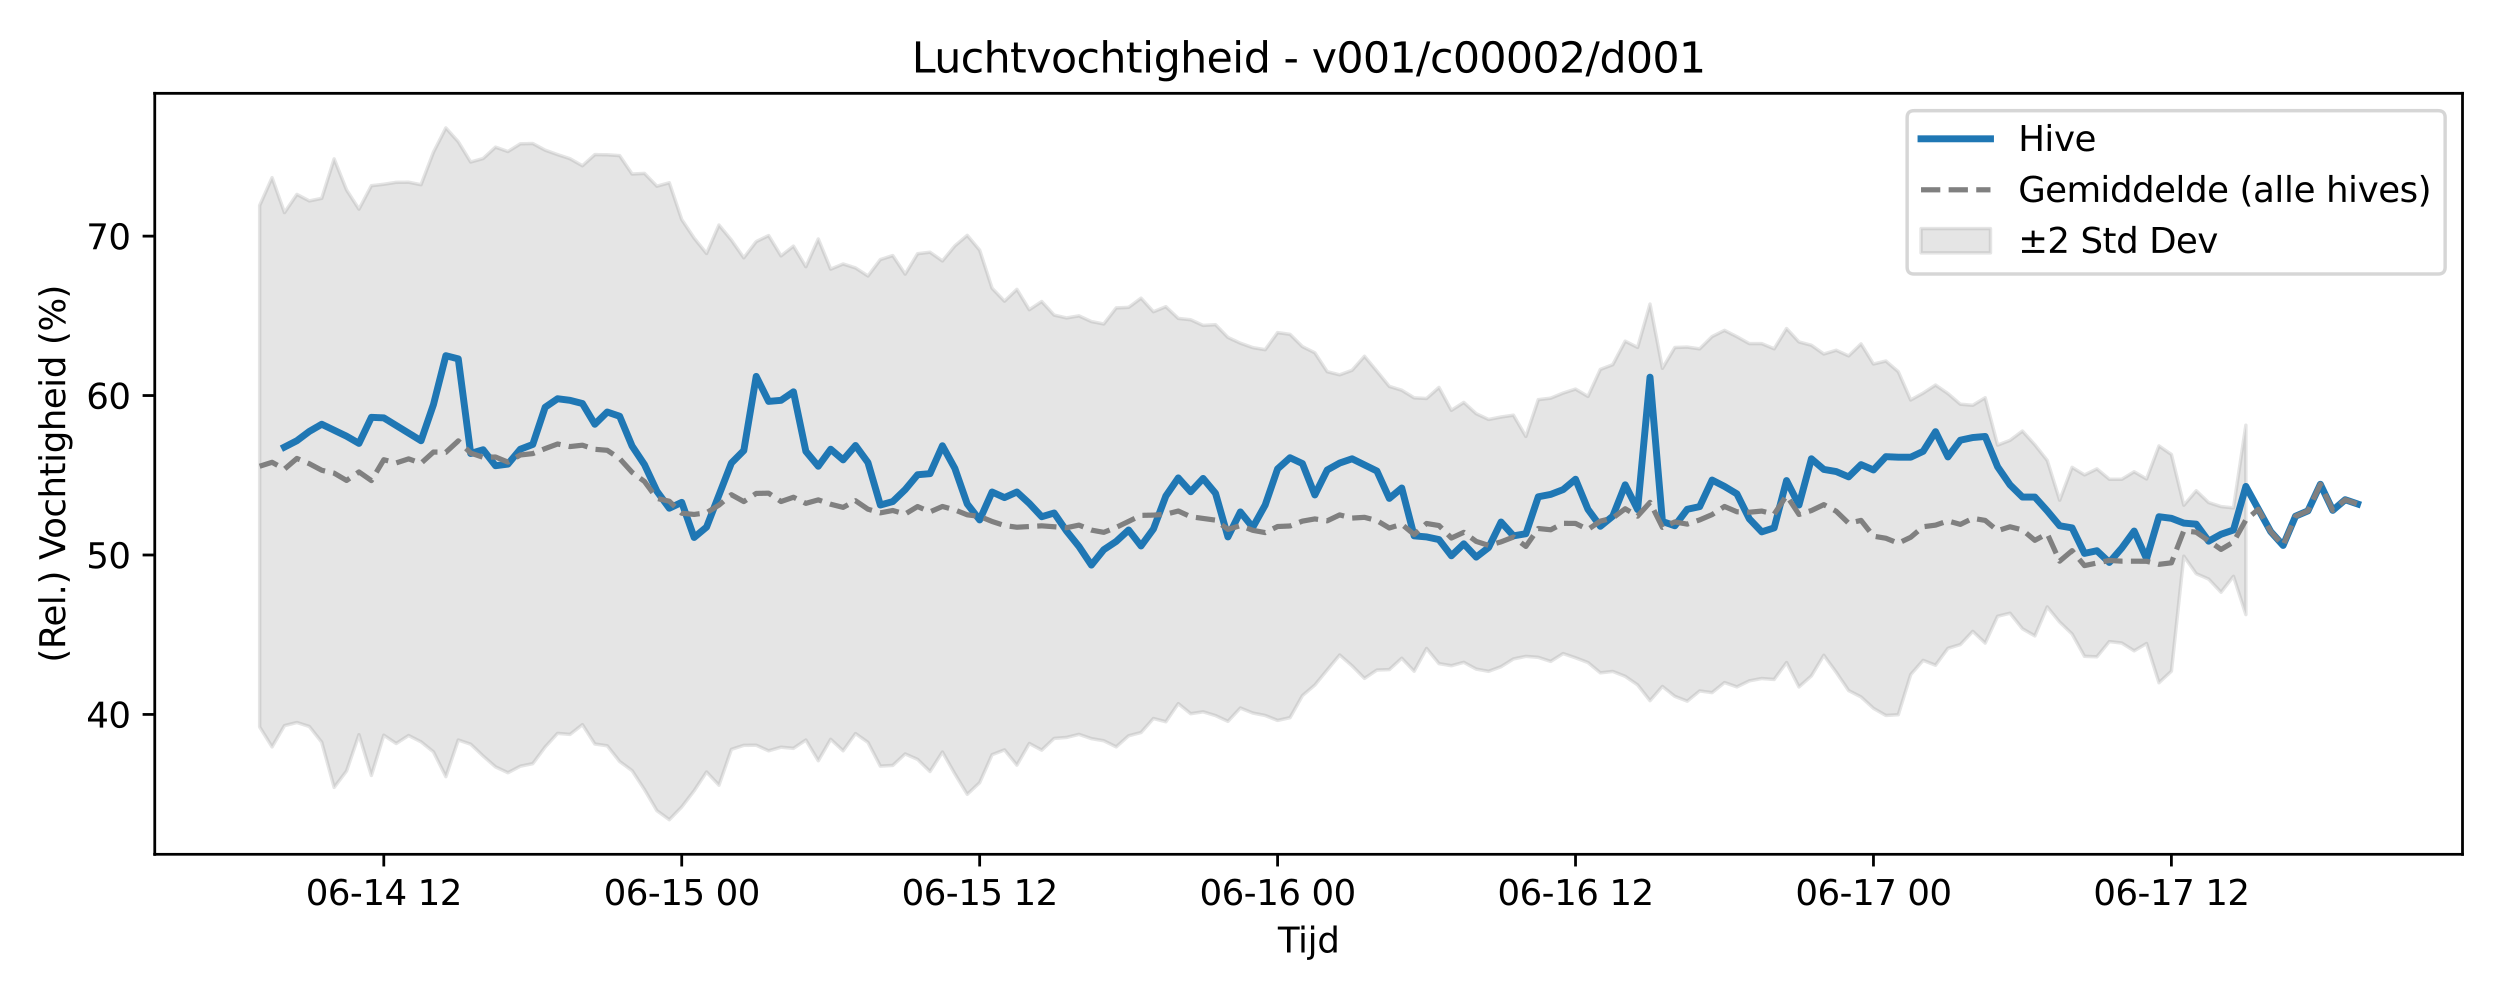 <?xml version="1.0" encoding="utf-8" standalone="no"?>
<!DOCTYPE svg PUBLIC "-//W3C//DTD SVG 1.1//EN"
  "http://www.w3.org/Graphics/SVG/1.1/DTD/svg11.dtd">
<svg xmlns:xlink="http://www.w3.org/1999/xlink" width="720pt" height="288pt" viewBox="0 0 720 288" xmlns="http://www.w3.org/2000/svg" version="1.1">
 <defs>
  <style type="text/css">*{stroke-linejoin: round; stroke-linecap: butt}</style>
 </defs>
 <g id="figure_1">
  <g id="patch_1">
   <path d="M 0 288 
L 720 288 
L 720 0 
L 0 0 
z
" style="fill: #ffffff"/>
  </g>
  <g id="axes_1">
   <g id="patch_2">
    <path d="M 44.57 246.04 
L 709.2 246.04 
L 709.2 26.88 
L 44.57 26.88 
z
" style="fill: #ffffff"/>
   </g>
   <g id="FillBetweenPolyCollection_1">
    <defs>
     <path id="mbf437d0224" d="M 74.78 -228.8 
L 74.78 -78.651 
L 78.356 -72.889 
L 81.931 -79.019 
L 85.506 -79.915 
L 89.081 -78.776 
L 92.656 -74.253 
L 96.232 -61.227 
L 99.807 -65.952 
L 103.382 -76.409 
L 106.957 -64.667 
L 110.532 -76.257 
L 114.108 -73.87 
L 117.683 -76.169 
L 121.258 -74.351 
L 124.833 -71.47 
L 128.408 -64.328 
L 131.984 -74.878 
L 135.559 -73.671 
L 139.134 -70.268 
L 142.709 -67.14 
L 146.284 -65.45 
L 149.86 -67.337 
L 153.435 -68.065 
L 157.01 -72.865 
L 160.585 -76.789 
L 164.16 -76.482 
L 167.736 -79.301 
L 171.311 -73.728 
L 174.886 -73.207 
L 178.461 -68.687 
L 182.037 -66.065 
L 185.612 -60.595 
L 189.187 -54.525 
L 192.762 -51.922 
L 196.337 -55.603 
L 199.913 -60.257 
L 203.488 -65.669 
L 207.063 -61.858 
L 210.638 -72.183 
L 214.213 -73.344 
L 217.789 -73.368 
L 221.364 -71.764 
L 224.939 -72.809 
L 228.514 -72.472 
L 232.089 -74.876 
L 235.665 -68.906 
L 239.24 -75.077 
L 242.815 -71.773 
L 246.39 -76.731 
L 249.965 -74.2 
L 253.541 -67.36 
L 257.116 -67.556 
L 260.691 -70.865 
L 264.266 -69.296 
L 267.841 -65.805 
L 271.417 -71.421 
L 274.992 -65.129 
L 278.567 -59.238 
L 282.142 -62.59 
L 285.717 -70.646 
L 289.293 -72.034 
L 292.868 -67.643 
L 296.443 -73.881 
L 300.018 -71.953 
L 303.593 -75.339 
L 307.169 -75.614 
L 310.744 -76.501 
L 314.319 -75.276 
L 317.894 -74.658 
L 321.469 -72.899 
L 325.045 -76.091 
L 328.62 -77.029 
L 332.195 -81.069 
L 335.77 -80.133 
L 339.345 -85.352 
L 342.921 -82.454 
L 346.496 -82.993 
L 350.071 -81.908 
L 353.646 -80.244 
L 357.221 -84.087 
L 360.797 -82.648 
L 364.372 -81.939 
L 367.947 -80.511 
L 371.522 -81.315 
L 375.097 -87.656 
L 378.673 -90.703 
L 382.248 -95.056 
L 385.823 -99.367 
L 389.398 -96.228 
L 392.973 -92.619 
L 396.549 -95.029 
L 400.124 -95.152 
L 403.699 -98.419 
L 407.274 -94.688 
L 410.849 -101.241 
L 414.425 -96.877 
L 418 -96.274 
L 421.575 -97.249 
L 425.15 -95.295 
L 428.725 -94.654 
L 432.301 -95.991 
L 435.876 -98.22 
L 439.451 -98.966 
L 443.026 -98.683 
L 446.601 -97.513 
L 450.177 -99.768 
L 453.752 -98.548 
L 457.327 -97.194 
L 460.902 -94.222 
L 464.477 -94.627 
L 468.053 -93.215 
L 471.628 -90.753 
L 475.203 -86.201 
L 478.778 -90.302 
L 482.353 -87.449 
L 485.929 -86.066 
L 489.504 -89.006 
L 493.079 -88.524 
L 496.654 -91.419 
L 500.229 -90.174 
L 503.805 -91.91 
L 507.38 -92.585 
L 510.955 -92.305 
L 514.53 -97.19 
L 518.105 -90.158 
L 521.681 -93.335 
L 525.256 -99.274 
L 528.831 -94.384 
L 532.406 -89.111 
L 535.981 -87.28 
L 539.557 -84.002 
L 543.132 -81.942 
L 546.707 -82.16 
L 550.282 -93.723 
L 553.857 -97.808 
L 557.433 -96.416 
L 561.008 -101.282 
L 564.583 -102.365 
L 568.158 -106.172 
L 571.733 -102.787 
L 575.309 -110.515 
L 578.884 -111.387 
L 582.459 -106.922 
L 586.034 -104.859 
L 589.61 -113.205 
L 593.185 -108.843 
L 596.76 -105.414 
L 600.335 -98.978 
L 603.91 -98.84 
L 607.486 -103.221 
L 611.061 -102.802 
L 614.636 -100.563 
L 618.211 -102.665 
L 621.786 -91.369 
L 625.362 -94.7 
L 628.937 -127.817 
L 632.512 -122.773 
L 636.087 -121.224 
L 639.662 -117.433 
L 643.238 -122.027 
L 646.813 -110.992 
L 646.813 -165.54 
L 646.813 -165.54 
L 643.238 -141.725 
L 639.662 -142.11 
L 636.087 -143.268 
L 632.512 -146.667 
L 628.937 -142.49 
L 625.362 -157.113 
L 621.786 -159.571 
L 618.211 -150.056 
L 614.636 -152.135 
L 611.061 -149.962 
L 607.486 -149.98 
L 603.91 -152.962 
L 600.335 -151.228 
L 596.76 -153.406 
L 593.185 -143.939 
L 589.61 -155.39 
L 586.034 -159.913 
L 582.459 -163.859 
L 578.884 -161.188 
L 575.309 -159.807 
L 571.733 -173.461 
L 568.158 -171.279 
L 564.583 -171.587 
L 561.008 -174.66 
L 557.433 -177.106 
L 553.857 -174.789 
L 550.282 -172.809 
L 546.707 -180.953 
L 543.132 -184.029 
L 539.557 -183.168 
L 535.981 -188.968 
L 532.406 -185.497 
L 528.831 -187.134 
L 525.256 -186.049 
L 521.681 -188.576 
L 518.105 -189.523 
L 514.53 -193.381 
L 510.955 -187.551 
L 507.38 -189.042 
L 503.805 -189.039 
L 500.229 -191.037 
L 496.654 -192.854 
L 493.079 -191.07 
L 489.504 -187.527 
L 485.929 -188.039 
L 482.353 -187.924 
L 478.778 -181.923 
L 475.203 -200.434 
L 471.628 -187.944 
L 468.053 -189.745 
L 464.477 -182.976 
L 460.902 -181.611 
L 457.327 -173.828 
L 453.752 -175.95 
L 450.177 -174.797 
L 446.601 -173.334 
L 443.026 -172.907 
L 439.451 -162.303 
L 435.876 -168.429 
L 432.301 -167.903 
L 428.725 -167.184 
L 425.15 -168.861 
L 421.575 -172.111 
L 418 -169.828 
L 414.425 -176.419 
L 410.849 -173.235 
L 407.274 -173.426 
L 403.699 -175.62 
L 400.124 -176.722 
L 396.549 -181.11 
L 392.973 -185.4 
L 389.398 -181.354 
L 385.823 -180.051 
L 382.248 -180.952 
L 378.673 -186.398 
L 375.097 -188.177 
L 371.522 -191.719 
L 367.947 -192.216 
L 364.372 -187.29 
L 360.797 -187.893 
L 357.221 -189.165 
L 353.646 -190.822 
L 350.071 -194.493 
L 346.496 -194.283 
L 342.921 -195.915 
L 339.345 -196.297 
L 335.77 -199.679 
L 332.195 -198.218 
L 328.62 -202.127 
L 325.045 -199.479 
L 321.469 -199.325 
L 317.894 -194.702 
L 314.319 -195.396 
L 310.744 -197.035 
L 307.169 -196.435 
L 303.593 -197.257 
L 300.018 -201.168 
L 296.443 -198.803 
L 292.868 -204.67 
L 289.293 -201.262 
L 285.717 -204.99 
L 282.142 -215.953 
L 278.567 -220.224 
L 274.992 -217.176 
L 271.417 -212.852 
L 267.841 -215.363 
L 264.266 -214.933 
L 260.691 -209.056 
L 257.116 -214.399 
L 253.541 -213.239 
L 249.965 -208.52 
L 246.39 -210.843 
L 242.815 -211.975 
L 239.24 -210.486 
L 235.665 -219.171 
L 232.089 -211.19 
L 228.514 -217.114 
L 224.939 -214.306 
L 221.364 -220.162 
L 217.789 -218.427 
L 214.213 -213.75 
L 210.638 -218.868 
L 207.063 -223.195 
L 203.488 -214.996 
L 199.913 -219.423 
L 196.337 -224.778 
L 192.762 -235.368 
L 189.187 -234.383 
L 185.612 -238.066 
L 182.037 -237.887 
L 178.461 -243.18 
L 174.886 -243.427 
L 171.311 -243.475 
L 167.736 -240.264 
L 164.16 -242.295 
L 160.585 -243.475 
L 157.01 -244.753 
L 153.435 -246.667 
L 149.86 -246.586 
L 146.284 -244.362 
L 142.709 -245.624 
L 139.134 -242.344 
L 135.559 -241.345 
L 131.984 -247.18 
L 128.408 -251.158 
L 124.833 -244.159 
L 121.258 -234.805 
L 117.683 -235.524 
L 114.108 -235.494 
L 110.532 -234.933 
L 106.957 -234.518 
L 103.382 -227.762 
L 99.807 -233.31 
L 96.232 -242.244 
L 92.656 -230.88 
L 89.081 -230.14 
L 85.506 -232.018 
L 81.931 -226.77 
L 78.356 -236.832 
L 74.78 -228.8 
z
" style="stroke: #808080; stroke-opacity: 0.2"/>
    </defs>
    <g clip-path="url(#p442356b7f6)">
     <use xlink:href="#mbf437d0224" x="0" y="288" style="fill: #808080; fill-opacity: 0.2; stroke: #808080; stroke-opacity: 0.2"/>
    </g>
   </g>
   <g id="matplotlib.axis_1">
    <g id="xtick_1">
     <g id="line2d_1">
      <defs>
       <path id="m0bb8ba8e53" d="M 0 0 
L 0 3.5 
" style="stroke: #000000; stroke-width: 0.8"/>
      </defs>
      <g>
       <use xlink:href="#m0bb8ba8e53" x="110.532" y="246.04" style="stroke: #000000; stroke-width: 0.8"/>
      </g>
     </g>
     <g id="text_1">
      <!-- 06-14 12 -->
      <g transform="translate(88.052 260.638) scale(0.1 -0.1)">
       <defs>
        <path id="DejaVuSans-30" d="M 2034 4250 
Q 1547 4250 1301 3770 
Q 1056 3291 1056 2328 
Q 1056 1369 1301 889 
Q 1547 409 2034 409 
Q 2525 409 2770 889 
Q 3016 1369 3016 2328 
Q 3016 3291 2770 3770 
Q 2525 4250 2034 4250 
z
M 2034 4750 
Q 2819 4750 3233 4129 
Q 3647 3509 3647 2328 
Q 3647 1150 3233 529 
Q 2819 -91 2034 -91 
Q 1250 -91 836 529 
Q 422 1150 422 2328 
Q 422 3509 836 4129 
Q 1250 4750 2034 4750 
z
" transform="scale(0.016)"/>
        <path id="DejaVuSans-36" d="M 2113 2584 
Q 1688 2584 1439 2293 
Q 1191 2003 1191 1497 
Q 1191 994 1439 701 
Q 1688 409 2113 409 
Q 2538 409 2786 701 
Q 3034 994 3034 1497 
Q 3034 2003 2786 2293 
Q 2538 2584 2113 2584 
z
M 3366 4563 
L 3366 3988 
Q 3128 4100 2886 4159 
Q 2644 4219 2406 4219 
Q 1781 4219 1451 3797 
Q 1122 3375 1075 2522 
Q 1259 2794 1537 2939 
Q 1816 3084 2150 3084 
Q 2853 3084 3261 2657 
Q 3669 2231 3669 1497 
Q 3669 778 3244 343 
Q 2819 -91 2113 -91 
Q 1303 -91 875 529 
Q 447 1150 447 2328 
Q 447 3434 972 4092 
Q 1497 4750 2381 4750 
Q 2619 4750 2861 4703 
Q 3103 4656 3366 4563 
z
" transform="scale(0.016)"/>
        <path id="DejaVuSans-2d" d="M 313 2009 
L 1997 2009 
L 1997 1497 
L 313 1497 
L 313 2009 
z
" transform="scale(0.016)"/>
        <path id="DejaVuSans-31" d="M 794 531 
L 1825 531 
L 1825 4091 
L 703 3866 
L 703 4441 
L 1819 4666 
L 2450 4666 
L 2450 531 
L 3481 531 
L 3481 0 
L 794 0 
L 794 531 
z
" transform="scale(0.016)"/>
        <path id="DejaVuSans-34" d="M 2419 4116 
L 825 1625 
L 2419 1625 
L 2419 4116 
z
M 2253 4666 
L 3047 4666 
L 3047 1625 
L 3713 1625 
L 3713 1100 
L 3047 1100 
L 3047 0 
L 2419 0 
L 2419 1100 
L 313 1100 
L 313 1709 
L 2253 4666 
z
" transform="scale(0.016)"/>
        <path id="DejaVuSans-20" transform="scale(0.016)"/>
        <path id="DejaVuSans-32" d="M 1228 531 
L 3431 531 
L 3431 0 
L 469 0 
L 469 531 
Q 828 903 1448 1529 
Q 2069 2156 2228 2338 
Q 2531 2678 2651 2914 
Q 2772 3150 2772 3378 
Q 2772 3750 2511 3984 
Q 2250 4219 1831 4219 
Q 1534 4219 1204 4116 
Q 875 4013 500 3803 
L 500 4441 
Q 881 4594 1212 4672 
Q 1544 4750 1819 4750 
Q 2544 4750 2975 4387 
Q 3406 4025 3406 3419 
Q 3406 3131 3298 2873 
Q 3191 2616 2906 2266 
Q 2828 2175 2409 1742 
Q 1991 1309 1228 531 
z
" transform="scale(0.016)"/>
       </defs>
       <use xlink:href="#DejaVuSans-30"/>
       <use xlink:href="#DejaVuSans-36" transform="translate(63.623 0)"/>
       <use xlink:href="#DejaVuSans-2d" transform="translate(127.246 0)"/>
       <use xlink:href="#DejaVuSans-31" transform="translate(163.33 0)"/>
       <use xlink:href="#DejaVuSans-34" transform="translate(226.953 0)"/>
       <use xlink:href="#DejaVuSans-20" transform="translate(290.576 0)"/>
       <use xlink:href="#DejaVuSans-31" transform="translate(322.363 0)"/>
       <use xlink:href="#DejaVuSans-32" transform="translate(385.986 0)"/>
      </g>
     </g>
    </g>
    <g id="xtick_2">
     <g id="line2d_2">
      <g>
       <use xlink:href="#m0bb8ba8e53" x="196.337" y="246.04" style="stroke: #000000; stroke-width: 0.8"/>
      </g>
     </g>
     <g id="text_2">
      <!-- 06-15 00 -->
      <g transform="translate(173.857 260.638) scale(0.1 -0.1)">
       <defs>
        <path id="DejaVuSans-35" d="M 691 4666 
L 3169 4666 
L 3169 4134 
L 1269 4134 
L 1269 2991 
Q 1406 3038 1543 3061 
Q 1681 3084 1819 3084 
Q 2600 3084 3056 2656 
Q 3513 2228 3513 1497 
Q 3513 744 3044 326 
Q 2575 -91 1722 -91 
Q 1428 -91 1123 -41 
Q 819 9 494 109 
L 494 744 
Q 775 591 1075 516 
Q 1375 441 1709 441 
Q 2250 441 2565 725 
Q 2881 1009 2881 1497 
Q 2881 1984 2565 2268 
Q 2250 2553 1709 2553 
Q 1456 2553 1204 2497 
Q 953 2441 691 2322 
L 691 4666 
z
" transform="scale(0.016)"/>
       </defs>
       <use xlink:href="#DejaVuSans-30"/>
       <use xlink:href="#DejaVuSans-36" transform="translate(63.623 0)"/>
       <use xlink:href="#DejaVuSans-2d" transform="translate(127.246 0)"/>
       <use xlink:href="#DejaVuSans-31" transform="translate(163.33 0)"/>
       <use xlink:href="#DejaVuSans-35" transform="translate(226.953 0)"/>
       <use xlink:href="#DejaVuSans-20" transform="translate(290.576 0)"/>
       <use xlink:href="#DejaVuSans-30" transform="translate(322.363 0)"/>
       <use xlink:href="#DejaVuSans-30" transform="translate(385.986 0)"/>
      </g>
     </g>
    </g>
    <g id="xtick_3">
     <g id="line2d_3">
      <g>
       <use xlink:href="#m0bb8ba8e53" x="282.142" y="246.04" style="stroke: #000000; stroke-width: 0.8"/>
      </g>
     </g>
     <g id="text_3">
      <!-- 06-15 12 -->
      <g transform="translate(259.662 260.638) scale(0.1 -0.1)">
       <use xlink:href="#DejaVuSans-30"/>
       <use xlink:href="#DejaVuSans-36" transform="translate(63.623 0)"/>
       <use xlink:href="#DejaVuSans-2d" transform="translate(127.246 0)"/>
       <use xlink:href="#DejaVuSans-31" transform="translate(163.33 0)"/>
       <use xlink:href="#DejaVuSans-35" transform="translate(226.953 0)"/>
       <use xlink:href="#DejaVuSans-20" transform="translate(290.576 0)"/>
       <use xlink:href="#DejaVuSans-31" transform="translate(322.363 0)"/>
       <use xlink:href="#DejaVuSans-32" transform="translate(385.986 0)"/>
      </g>
     </g>
    </g>
    <g id="xtick_4">
     <g id="line2d_4">
      <g>
       <use xlink:href="#m0bb8ba8e53" x="367.947" y="246.04" style="stroke: #000000; stroke-width: 0.8"/>
      </g>
     </g>
     <g id="text_4">
      <!-- 06-16 00 -->
      <g transform="translate(345.467 260.638) scale(0.1 -0.1)">
       <use xlink:href="#DejaVuSans-30"/>
       <use xlink:href="#DejaVuSans-36" transform="translate(63.623 0)"/>
       <use xlink:href="#DejaVuSans-2d" transform="translate(127.246 0)"/>
       <use xlink:href="#DejaVuSans-31" transform="translate(163.33 0)"/>
       <use xlink:href="#DejaVuSans-36" transform="translate(226.953 0)"/>
       <use xlink:href="#DejaVuSans-20" transform="translate(290.576 0)"/>
       <use xlink:href="#DejaVuSans-30" transform="translate(322.363 0)"/>
       <use xlink:href="#DejaVuSans-30" transform="translate(385.986 0)"/>
      </g>
     </g>
    </g>
    <g id="xtick_5">
     <g id="line2d_5">
      <g>
       <use xlink:href="#m0bb8ba8e53" x="453.752" y="246.04" style="stroke: #000000; stroke-width: 0.8"/>
      </g>
     </g>
     <g id="text_5">
      <!-- 06-16 12 -->
      <g transform="translate(431.271 260.638) scale(0.1 -0.1)">
       <use xlink:href="#DejaVuSans-30"/>
       <use xlink:href="#DejaVuSans-36" transform="translate(63.623 0)"/>
       <use xlink:href="#DejaVuSans-2d" transform="translate(127.246 0)"/>
       <use xlink:href="#DejaVuSans-31" transform="translate(163.33 0)"/>
       <use xlink:href="#DejaVuSans-36" transform="translate(226.953 0)"/>
       <use xlink:href="#DejaVuSans-20" transform="translate(290.576 0)"/>
       <use xlink:href="#DejaVuSans-31" transform="translate(322.363 0)"/>
       <use xlink:href="#DejaVuSans-32" transform="translate(385.986 0)"/>
      </g>
     </g>
    </g>
    <g id="xtick_6">
     <g id="line2d_6">
      <g>
       <use xlink:href="#m0bb8ba8e53" x="539.557" y="246.04" style="stroke: #000000; stroke-width: 0.8"/>
      </g>
     </g>
     <g id="text_6">
      <!-- 06-17 00 -->
      <g transform="translate(517.076 260.638) scale(0.1 -0.1)">
       <defs>
        <path id="DejaVuSans-37" d="M 525 4666 
L 3525 4666 
L 3525 4397 
L 1831 0 
L 1172 0 
L 2766 4134 
L 525 4134 
L 525 4666 
z
" transform="scale(0.016)"/>
       </defs>
       <use xlink:href="#DejaVuSans-30"/>
       <use xlink:href="#DejaVuSans-36" transform="translate(63.623 0)"/>
       <use xlink:href="#DejaVuSans-2d" transform="translate(127.246 0)"/>
       <use xlink:href="#DejaVuSans-31" transform="translate(163.33 0)"/>
       <use xlink:href="#DejaVuSans-37" transform="translate(226.953 0)"/>
       <use xlink:href="#DejaVuSans-20" transform="translate(290.576 0)"/>
       <use xlink:href="#DejaVuSans-30" transform="translate(322.363 0)"/>
       <use xlink:href="#DejaVuSans-30" transform="translate(385.986 0)"/>
      </g>
     </g>
    </g>
    <g id="xtick_7">
     <g id="line2d_7">
      <g>
       <use xlink:href="#m0bb8ba8e53" x="625.362" y="246.04" style="stroke: #000000; stroke-width: 0.8"/>
      </g>
     </g>
     <g id="text_7">
      <!-- 06-17 12 -->
      <g transform="translate(602.881 260.638) scale(0.1 -0.1)">
       <use xlink:href="#DejaVuSans-30"/>
       <use xlink:href="#DejaVuSans-36" transform="translate(63.623 0)"/>
       <use xlink:href="#DejaVuSans-2d" transform="translate(127.246 0)"/>
       <use xlink:href="#DejaVuSans-31" transform="translate(163.33 0)"/>
       <use xlink:href="#DejaVuSans-37" transform="translate(226.953 0)"/>
       <use xlink:href="#DejaVuSans-20" transform="translate(290.576 0)"/>
       <use xlink:href="#DejaVuSans-31" transform="translate(322.363 0)"/>
       <use xlink:href="#DejaVuSans-32" transform="translate(385.986 0)"/>
      </g>
     </g>
    </g>
    <g id="text_8">
     <!-- Tijd -->
     <g transform="translate(368.035 274.317) scale(0.1 -0.1)">
      <defs>
       <path id="DejaVuSans-54" d="M -19 4666 
L 3928 4666 
L 3928 4134 
L 2272 4134 
L 2272 0 
L 1638 0 
L 1638 4134 
L -19 4134 
L -19 4666 
z
" transform="scale(0.016)"/>
       <path id="DejaVuSans-69" d="M 603 3500 
L 1178 3500 
L 1178 0 
L 603 0 
L 603 3500 
z
M 603 4863 
L 1178 4863 
L 1178 4134 
L 603 4134 
L 603 4863 
z
" transform="scale(0.016)"/>
       <path id="DejaVuSans-6a" d="M 603 3500 
L 1178 3500 
L 1178 -63 
Q 1178 -731 923 -1031 
Q 669 -1331 103 -1331 
L -116 -1331 
L -116 -844 
L 38 -844 
Q 366 -844 484 -692 
Q 603 -541 603 -63 
L 603 3500 
z
M 603 4863 
L 1178 4863 
L 1178 4134 
L 603 4134 
L 603 4863 
z
" transform="scale(0.016)"/>
       <path id="DejaVuSans-64" d="M 2906 2969 
L 2906 4863 
L 3481 4863 
L 3481 0 
L 2906 0 
L 2906 525 
Q 2725 213 2448 61 
Q 2172 -91 1784 -91 
Q 1150 -91 751 415 
Q 353 922 353 1747 
Q 353 2572 751 3078 
Q 1150 3584 1784 3584 
Q 2172 3584 2448 3432 
Q 2725 3281 2906 2969 
z
M 947 1747 
Q 947 1113 1208 752 
Q 1469 391 1925 391 
Q 2381 391 2643 752 
Q 2906 1113 2906 1747 
Q 2906 2381 2643 2742 
Q 2381 3103 1925 3103 
Q 1469 3103 1208 2742 
Q 947 2381 947 1747 
z
" transform="scale(0.016)"/>
      </defs>
      <use xlink:href="#DejaVuSans-54"/>
      <use xlink:href="#DejaVuSans-69" transform="translate(57.959 0)"/>
      <use xlink:href="#DejaVuSans-6a" transform="translate(85.742 0)"/>
      <use xlink:href="#DejaVuSans-64" transform="translate(113.525 0)"/>
     </g>
    </g>
   </g>
   <g id="matplotlib.axis_2">
    <g id="ytick_1">
     <g id="line2d_8">
      <defs>
       <path id="mecd751ddc9" d="M 0 0 
L -3.5 0 
" style="stroke: #000000; stroke-width: 0.8"/>
      </defs>
      <g>
       <use xlink:href="#mecd751ddc9" x="44.57" y="205.755" style="stroke: #000000; stroke-width: 0.8"/>
      </g>
     </g>
     <g id="text_9">
      <!-- 40 -->
      <g transform="translate(24.845 209.554) scale(0.1 -0.1)">
       <use xlink:href="#DejaVuSans-34"/>
       <use xlink:href="#DejaVuSans-30" transform="translate(63.623 0)"/>
      </g>
     </g>
    </g>
    <g id="ytick_2">
     <g id="line2d_9">
      <g>
       <use xlink:href="#mecd751ddc9" x="44.57" y="159.836" style="stroke: #000000; stroke-width: 0.8"/>
      </g>
     </g>
     <g id="text_10">
      <!-- 50 -->
      <g transform="translate(24.845 163.635) scale(0.1 -0.1)">
       <use xlink:href="#DejaVuSans-35"/>
       <use xlink:href="#DejaVuSans-30" transform="translate(63.623 0)"/>
      </g>
     </g>
    </g>
    <g id="ytick_3">
     <g id="line2d_10">
      <g>
       <use xlink:href="#mecd751ddc9" x="44.57" y="113.917" style="stroke: #000000; stroke-width: 0.8"/>
      </g>
     </g>
     <g id="text_11">
      <!-- 60 -->
      <g transform="translate(24.845 117.717) scale(0.1 -0.1)">
       <use xlink:href="#DejaVuSans-36"/>
       <use xlink:href="#DejaVuSans-30" transform="translate(63.623 0)"/>
      </g>
     </g>
    </g>
    <g id="ytick_4">
     <g id="line2d_11">
      <g>
       <use xlink:href="#mecd751ddc9" x="44.57" y="67.999" style="stroke: #000000; stroke-width: 0.8"/>
      </g>
     </g>
     <g id="text_12">
      <!-- 70 -->
      <g transform="translate(24.845 71.798) scale(0.1 -0.1)">
       <use xlink:href="#DejaVuSans-37"/>
       <use xlink:href="#DejaVuSans-30" transform="translate(63.623 0)"/>
      </g>
     </g>
    </g>
    <g id="text_13">
     <!-- (Rel.) Vochtigheid (%) -->
     <g transform="translate(18.765 190.838) rotate(-90) scale(0.1 -0.1)">
      <defs>
       <path id="DejaVuSans-28" d="M 1984 4856 
Q 1566 4138 1362 3434 
Q 1159 2731 1159 2009 
Q 1159 1288 1364 580 
Q 1569 -128 1984 -844 
L 1484 -844 
Q 1016 -109 783 600 
Q 550 1309 550 2009 
Q 550 2706 781 3412 
Q 1013 4119 1484 4856 
L 1984 4856 
z
" transform="scale(0.016)"/>
       <path id="DejaVuSans-52" d="M 2841 2188 
Q 3044 2119 3236 1894 
Q 3428 1669 3622 1275 
L 4263 0 
L 3584 0 
L 2988 1197 
Q 2756 1666 2539 1819 
Q 2322 1972 1947 1972 
L 1259 1972 
L 1259 0 
L 628 0 
L 628 4666 
L 2053 4666 
Q 2853 4666 3247 4331 
Q 3641 3997 3641 3322 
Q 3641 2881 3436 2590 
Q 3231 2300 2841 2188 
z
M 1259 4147 
L 1259 2491 
L 2053 2491 
Q 2509 2491 2742 2702 
Q 2975 2913 2975 3322 
Q 2975 3731 2742 3939 
Q 2509 4147 2053 4147 
L 1259 4147 
z
" transform="scale(0.016)"/>
       <path id="DejaVuSans-65" d="M 3597 1894 
L 3597 1613 
L 953 1613 
Q 991 1019 1311 708 
Q 1631 397 2203 397 
Q 2534 397 2845 478 
Q 3156 559 3463 722 
L 3463 178 
Q 3153 47 2828 -22 
Q 2503 -91 2169 -91 
Q 1331 -91 842 396 
Q 353 884 353 1716 
Q 353 2575 817 3079 
Q 1281 3584 2069 3584 
Q 2775 3584 3186 3129 
Q 3597 2675 3597 1894 
z
M 3022 2063 
Q 3016 2534 2758 2815 
Q 2500 3097 2075 3097 
Q 1594 3097 1305 2825 
Q 1016 2553 972 2059 
L 3022 2063 
z
" transform="scale(0.016)"/>
       <path id="DejaVuSans-6c" d="M 603 4863 
L 1178 4863 
L 1178 0 
L 603 0 
L 603 4863 
z
" transform="scale(0.016)"/>
       <path id="DejaVuSans-2e" d="M 684 794 
L 1344 794 
L 1344 0 
L 684 0 
L 684 794 
z
" transform="scale(0.016)"/>
       <path id="DejaVuSans-29" d="M 513 4856 
L 1013 4856 
Q 1481 4119 1714 3412 
Q 1947 2706 1947 2009 
Q 1947 1309 1714 600 
Q 1481 -109 1013 -844 
L 513 -844 
Q 928 -128 1133 580 
Q 1338 1288 1338 2009 
Q 1338 2731 1133 3434 
Q 928 4138 513 4856 
z
" transform="scale(0.016)"/>
       <path id="DejaVuSans-56" d="M 1831 0 
L 50 4666 
L 709 4666 
L 2188 738 
L 3669 4666 
L 4325 4666 
L 2547 0 
L 1831 0 
z
" transform="scale(0.016)"/>
       <path id="DejaVuSans-6f" d="M 1959 3097 
Q 1497 3097 1228 2736 
Q 959 2375 959 1747 
Q 959 1119 1226 758 
Q 1494 397 1959 397 
Q 2419 397 2687 759 
Q 2956 1122 2956 1747 
Q 2956 2369 2687 2733 
Q 2419 3097 1959 3097 
z
M 1959 3584 
Q 2709 3584 3137 3096 
Q 3566 2609 3566 1747 
Q 3566 888 3137 398 
Q 2709 -91 1959 -91 
Q 1206 -91 779 398 
Q 353 888 353 1747 
Q 353 2609 779 3096 
Q 1206 3584 1959 3584 
z
" transform="scale(0.016)"/>
       <path id="DejaVuSans-63" d="M 3122 3366 
L 3122 2828 
Q 2878 2963 2633 3030 
Q 2388 3097 2138 3097 
Q 1578 3097 1268 2742 
Q 959 2388 959 1747 
Q 959 1106 1268 751 
Q 1578 397 2138 397 
Q 2388 397 2633 464 
Q 2878 531 3122 666 
L 3122 134 
Q 2881 22 2623 -34 
Q 2366 -91 2075 -91 
Q 1284 -91 818 406 
Q 353 903 353 1747 
Q 353 2603 823 3093 
Q 1294 3584 2113 3584 
Q 2378 3584 2631 3529 
Q 2884 3475 3122 3366 
z
" transform="scale(0.016)"/>
       <path id="DejaVuSans-68" d="M 3513 2113 
L 3513 0 
L 2938 0 
L 2938 2094 
Q 2938 2591 2744 2837 
Q 2550 3084 2163 3084 
Q 1697 3084 1428 2787 
Q 1159 2491 1159 1978 
L 1159 0 
L 581 0 
L 581 4863 
L 1159 4863 
L 1159 2956 
Q 1366 3272 1645 3428 
Q 1925 3584 2291 3584 
Q 2894 3584 3203 3211 
Q 3513 2838 3513 2113 
z
" transform="scale(0.016)"/>
       <path id="DejaVuSans-74" d="M 1172 4494 
L 1172 3500 
L 2356 3500 
L 2356 3053 
L 1172 3053 
L 1172 1153 
Q 1172 725 1289 603 
Q 1406 481 1766 481 
L 2356 481 
L 2356 0 
L 1766 0 
Q 1100 0 847 248 
Q 594 497 594 1153 
L 594 3053 
L 172 3053 
L 172 3500 
L 594 3500 
L 594 4494 
L 1172 4494 
z
" transform="scale(0.016)"/>
       <path id="DejaVuSans-67" d="M 2906 1791 
Q 2906 2416 2648 2759 
Q 2391 3103 1925 3103 
Q 1463 3103 1205 2759 
Q 947 2416 947 1791 
Q 947 1169 1205 825 
Q 1463 481 1925 481 
Q 2391 481 2648 825 
Q 2906 1169 2906 1791 
z
M 3481 434 
Q 3481 -459 3084 -895 
Q 2688 -1331 1869 -1331 
Q 1566 -1331 1297 -1286 
Q 1028 -1241 775 -1147 
L 775 -588 
Q 1028 -725 1275 -790 
Q 1522 -856 1778 -856 
Q 2344 -856 2625 -561 
Q 2906 -266 2906 331 
L 2906 616 
Q 2728 306 2450 153 
Q 2172 0 1784 0 
Q 1141 0 747 490 
Q 353 981 353 1791 
Q 353 2603 747 3093 
Q 1141 3584 1784 3584 
Q 2172 3584 2450 3431 
Q 2728 3278 2906 2969 
L 2906 3500 
L 3481 3500 
L 3481 434 
z
" transform="scale(0.016)"/>
       <path id="DejaVuSans-25" d="M 4653 2053 
Q 4381 2053 4226 1822 
Q 4072 1591 4072 1178 
Q 4072 772 4226 539 
Q 4381 306 4653 306 
Q 4919 306 5073 539 
Q 5228 772 5228 1178 
Q 5228 1588 5073 1820 
Q 4919 2053 4653 2053 
z
M 4653 2450 
Q 5147 2450 5437 2106 
Q 5728 1763 5728 1178 
Q 5728 594 5436 251 
Q 5144 -91 4653 -91 
Q 4153 -91 3862 251 
Q 3572 594 3572 1178 
Q 3572 1766 3864 2108 
Q 4156 2450 4653 2450 
z
M 1428 4353 
Q 1159 4353 1004 4120 
Q 850 3888 850 3481 
Q 850 3069 1003 2837 
Q 1156 2606 1428 2606 
Q 1700 2606 1854 2837 
Q 2009 3069 2009 3481 
Q 2009 3884 1853 4118 
Q 1697 4353 1428 4353 
z
M 4250 4750 
L 4750 4750 
L 1831 -91 
L 1331 -91 
L 4250 4750 
z
M 1428 4750 
Q 1922 4750 2215 4408 
Q 2509 4066 2509 3481 
Q 2509 2891 2217 2550 
Q 1925 2209 1428 2209 
Q 931 2209 642 2551 
Q 353 2894 353 3481 
Q 353 4063 643 4406 
Q 934 4750 1428 4750 
z
" transform="scale(0.016)"/>
      </defs>
      <use xlink:href="#DejaVuSans-28"/>
      <use xlink:href="#DejaVuSans-52" transform="translate(39.014 0)"/>
      <use xlink:href="#DejaVuSans-65" transform="translate(103.996 0)"/>
      <use xlink:href="#DejaVuSans-6c" transform="translate(165.52 0)"/>
      <use xlink:href="#DejaVuSans-2e" transform="translate(193.303 0)"/>
      <use xlink:href="#DejaVuSans-29" transform="translate(225.09 0)"/>
      <use xlink:href="#DejaVuSans-20" transform="translate(264.104 0)"/>
      <use xlink:href="#DejaVuSans-56" transform="translate(295.891 0)"/>
      <use xlink:href="#DejaVuSans-6f" transform="translate(356.549 0)"/>
      <use xlink:href="#DejaVuSans-63" transform="translate(417.73 0)"/>
      <use xlink:href="#DejaVuSans-68" transform="translate(472.711 0)"/>
      <use xlink:href="#DejaVuSans-74" transform="translate(536.09 0)"/>
      <use xlink:href="#DejaVuSans-69" transform="translate(575.299 0)"/>
      <use xlink:href="#DejaVuSans-67" transform="translate(603.082 0)"/>
      <use xlink:href="#DejaVuSans-68" transform="translate(666.559 0)"/>
      <use xlink:href="#DejaVuSans-65" transform="translate(729.938 0)"/>
      <use xlink:href="#DejaVuSans-69" transform="translate(791.461 0)"/>
      <use xlink:href="#DejaVuSans-64" transform="translate(819.244 0)"/>
      <use xlink:href="#DejaVuSans-20" transform="translate(882.721 0)"/>
      <use xlink:href="#DejaVuSans-28" transform="translate(914.508 0)"/>
      <use xlink:href="#DejaVuSans-25" transform="translate(953.521 0)"/>
      <use xlink:href="#DejaVuSans-29" transform="translate(1048.541 0)"/>
     </g>
    </g>
   </g>
   <g id="line2d_12">
    <path d="M 81.931 128.764 
L 85.506 126.928 
L 89.081 124.249 
L 92.656 122.183 
L 99.807 125.627 
L 103.382 127.693 
L 106.957 120.193 
L 110.532 120.346 
L 121.258 126.928 
L 124.833 116.519 
L 128.408 102.438 
L 131.984 103.356 
L 135.559 130.601 
L 139.134 129.53 
L 142.709 134.122 
L 146.284 133.662 
L 149.86 129.377 
L 153.435 127.999 
L 157.01 117.285 
L 160.585 114.836 
L 164.16 115.295 
L 167.736 116.213 
L 171.311 122.183 
L 174.886 118.662 
L 178.461 119.887 
L 182.037 128.458 
L 185.612 133.815 
L 189.187 141.469 
L 192.762 146.367 
L 196.337 144.683 
L 199.913 154.785 
L 203.488 151.8 
L 210.638 133.356 
L 214.213 129.759 
L 217.789 108.407 
L 221.364 115.601 
L 224.939 115.295 
L 228.514 112.846 
L 232.089 129.989 
L 235.665 134.275 
L 239.24 129.377 
L 242.815 132.438 
L 246.39 128.305 
L 249.965 133.203 
L 253.541 145.448 
L 257.116 144.453 
L 260.691 141.009 
L 264.266 136.724 
L 267.841 136.417 
L 271.417 128.382 
L 274.992 134.887 
L 278.567 145.142 
L 282.142 149.734 
L 285.717 141.698 
L 289.293 143.305 
L 292.868 141.698 
L 296.443 144.989 
L 300.018 148.816 
L 303.593 147.744 
L 307.169 152.948 
L 310.744 157.387 
L 314.319 162.744 
L 317.894 158.305 
L 321.469 155.933 
L 325.045 152.642 
L 328.62 157.234 
L 332.195 152.336 
L 335.77 142.846 
L 339.345 137.642 
L 342.921 141.622 
L 346.496 137.795 
L 350.071 142.081 
L 353.646 154.632 
L 357.221 147.438 
L 360.797 151.877 
L 364.372 145.448 
L 367.947 135.04 
L 371.522 131.826 
L 375.097 133.509 
L 378.673 142.54 
L 382.248 135.346 
L 385.823 133.356 
L 389.398 132.132 
L 396.549 135.652 
L 400.124 143.535 
L 403.699 140.55 
L 407.274 154.326 
L 410.849 154.632 
L 414.425 155.397 
L 418 160.066 
L 421.575 156.622 
L 425.15 160.448 
L 428.725 157.693 
L 432.301 150.346 
L 435.876 154.326 
L 439.451 153.714 
L 443.026 143.076 
L 446.601 142.387 
L 450.177 141.009 
L 453.752 138.025 
L 457.327 146.673 
L 460.902 151.571 
L 464.477 148.662 
L 468.053 139.632 
L 471.628 146.749 
L 475.203 108.637 
L 478.778 150.193 
L 482.353 151.418 
L 485.929 146.673 
L 489.504 145.907 
L 493.079 138.254 
L 496.654 140.091 
L 500.229 142.234 
L 503.805 149.428 
L 507.38 153.178 
L 510.955 152.03 
L 514.53 138.407 
L 518.105 145.448 
L 521.681 132.132 
L 525.256 135.193 
L 528.831 135.805 
L 532.406 137.336 
L 535.981 133.815 
L 539.557 135.346 
L 543.132 131.519 
L 546.707 131.673 
L 550.282 131.673 
L 553.857 129.989 
L 557.433 124.326 
L 561.008 131.596 
L 564.583 126.775 
L 568.158 126.009 
L 571.733 125.703 
L 575.309 134.428 
L 578.884 139.632 
L 582.459 143.152 
L 586.034 143.152 
L 589.61 147.132 
L 593.185 151.418 
L 596.76 152.03 
L 600.335 159.377 
L 603.91 158.612 
L 607.486 161.979 
L 611.061 157.846 
L 614.636 152.948 
L 618.211 160.907 
L 621.786 148.816 
L 625.362 149.275 
L 628.937 150.652 
L 632.512 150.958 
L 636.087 155.856 
L 639.662 153.867 
L 643.238 152.642 
L 646.813 140.091 
L 653.963 153.101 
L 657.538 157.081 
L 661.114 148.662 
L 664.689 147.132 
L 668.264 139.479 
L 671.839 146.979 
L 675.414 143.918 
L 678.99 145.142 
L 678.99 145.142 
" clip-path="url(#p442356b7f6)" style="fill: none; stroke: #1f77b4; stroke-width: 2; stroke-linecap: square"/>
   </g>
   <g id="line2d_13">
    <path d="M 74.78 134.275 
L 78.356 133.139 
L 81.931 135.106 
L 85.506 132.033 
L 89.081 133.542 
L 92.656 135.434 
L 96.232 136.264 
L 99.807 138.369 
L 103.382 135.915 
L 106.957 138.407 
L 110.532 132.405 
L 114.108 133.318 
L 117.683 132.154 
L 121.258 133.422 
L 124.833 130.186 
L 128.408 130.257 
L 131.984 126.971 
L 135.559 130.492 
L 139.134 131.694 
L 142.709 131.618 
L 146.284 133.094 
L 149.86 131.038 
L 153.435 130.634 
L 157.01 129.191 
L 160.585 127.868 
L 164.16 128.611 
L 167.736 128.218 
L 171.311 129.398 
L 174.886 129.683 
L 178.461 132.066 
L 182.037 136.024 
L 185.612 138.67 
L 189.187 143.546 
L 192.762 144.355 
L 196.337 147.81 
L 199.913 148.16 
L 203.488 147.668 
L 207.063 145.474 
L 210.638 142.474 
L 214.213 144.453 
L 217.789 142.103 
L 221.364 142.037 
L 224.939 144.442 
L 228.514 143.207 
L 232.089 144.967 
L 235.665 143.961 
L 239.24 145.219 
L 242.815 146.126 
L 246.39 144.213 
L 249.965 146.64 
L 253.541 147.7 
L 257.116 147.023 
L 260.691 148.039 
L 264.266 145.885 
L 267.841 147.416 
L 271.417 145.864 
L 274.992 146.848 
L 278.567 148.269 
L 282.142 148.728 
L 285.717 150.182 
L 289.293 151.352 
L 292.868 151.844 
L 300.018 151.439 
L 307.169 151.975 
L 310.744 151.232 
L 314.319 152.664 
L 317.894 153.32 
L 321.469 151.888 
L 328.62 148.422 
L 332.195 148.356 
L 335.77 148.094 
L 339.345 147.176 
L 342.921 148.816 
L 350.071 149.8 
L 353.646 152.467 
L 357.221 151.374 
L 360.797 152.73 
L 364.372 153.386 
L 367.947 151.636 
L 371.522 151.483 
L 375.097 150.084 
L 378.673 149.45 
L 382.248 149.996 
L 385.823 148.291 
L 389.398 149.209 
L 392.973 148.99 
L 396.549 149.931 
L 400.124 152.063 
L 403.699 150.98 
L 407.274 153.943 
L 410.849 150.762 
L 414.425 151.352 
L 418 154.949 
L 421.575 153.32 
L 425.15 155.922 
L 428.725 157.081 
L 432.301 156.053 
L 435.876 154.676 
L 439.451 157.365 
L 443.026 152.205 
L 446.601 152.577 
L 450.177 150.718 
L 453.752 150.751 
L 457.327 152.489 
L 460.902 150.084 
L 464.477 149.198 
L 468.053 146.52 
L 471.628 148.652 
L 475.203 144.683 
L 478.778 151.888 
L 482.353 150.313 
L 485.929 150.947 
L 489.504 149.734 
L 493.079 148.203 
L 496.654 145.864 
L 500.229 147.394 
L 503.805 147.525 
L 507.38 147.187 
L 510.955 148.072 
L 514.53 142.715 
L 518.105 148.16 
L 521.681 147.044 
L 525.256 145.339 
L 528.831 147.241 
L 532.406 150.696 
L 535.981 149.876 
L 539.557 154.415 
L 543.132 155.015 
L 546.707 156.443 
L 550.282 154.734 
L 553.857 151.702 
L 557.433 151.239 
L 561.008 150.029 
L 564.583 151.024 
L 568.158 149.275 
L 571.733 149.876 
L 575.309 152.839 
L 578.884 151.713 
L 582.459 152.609 
L 586.034 155.614 
L 589.61 153.703 
L 593.185 161.609 
L 596.76 158.59 
L 600.335 162.897 
L 607.486 161.399 
L 611.061 161.618 
L 618.211 161.64 
L 621.786 162.53 
L 625.362 162.094 
L 628.937 152.846 
L 632.512 153.28 
L 639.662 158.229 
L 643.238 156.124 
L 646.813 149.734 
L 650.388 146.673 
L 653.963 153.101 
L 657.538 157.081 
L 661.114 148.662 
L 664.689 147.132 
L 668.264 139.479 
L 671.839 146.979 
L 675.414 143.918 
L 678.99 145.142 
L 678.99 145.142 
" clip-path="url(#p442356b7f6)" style="fill: none; stroke-dasharray: 5.55,2.4; stroke-dashoffset: 0; stroke: #808080; stroke-width: 1.5"/>
   </g>
   <g id="patch_3">
    <path d="M 44.57 246.04 
L 44.57 26.88 
" style="fill: none; stroke: #000000; stroke-width: 0.8; stroke-linejoin: miter; stroke-linecap: square"/>
   </g>
   <g id="patch_4">
    <path d="M 709.2 246.04 
L 709.2 26.88 
" style="fill: none; stroke: #000000; stroke-width: 0.8; stroke-linejoin: miter; stroke-linecap: square"/>
   </g>
   <g id="patch_5">
    <path d="M 44.57 246.04 
L 709.2 246.04 
" style="fill: none; stroke: #000000; stroke-width: 0.8; stroke-linejoin: miter; stroke-linecap: square"/>
   </g>
   <g id="patch_6">
    <path d="M 44.57 26.88 
L 709.2 26.88 
" style="fill: none; stroke: #000000; stroke-width: 0.8; stroke-linejoin: miter; stroke-linecap: square"/>
   </g>
   <g id="text_14">
    <!-- Luchtvochtigheid - v001/c00002/d001 -->
    <g transform="translate(262.595 20.88) scale(0.12 -0.12)">
     <defs>
      <path id="DejaVuSans-4c" d="M 628 4666 
L 1259 4666 
L 1259 531 
L 3531 531 
L 3531 0 
L 628 0 
L 628 4666 
z
" transform="scale(0.016)"/>
      <path id="DejaVuSans-75" d="M 544 1381 
L 544 3500 
L 1119 3500 
L 1119 1403 
Q 1119 906 1312 657 
Q 1506 409 1894 409 
Q 2359 409 2629 706 
Q 2900 1003 2900 1516 
L 2900 3500 
L 3475 3500 
L 3475 0 
L 2900 0 
L 2900 538 
Q 2691 219 2414 64 
Q 2138 -91 1772 -91 
Q 1169 -91 856 284 
Q 544 659 544 1381 
z
M 1991 3584 
L 1991 3584 
z
" transform="scale(0.016)"/>
      <path id="DejaVuSans-76" d="M 191 3500 
L 800 3500 
L 1894 563 
L 2988 3500 
L 3597 3500 
L 2284 0 
L 1503 0 
L 191 3500 
z
" transform="scale(0.016)"/>
      <path id="DejaVuSans-2f" d="M 1625 4666 
L 2156 4666 
L 531 -594 
L 0 -594 
L 1625 4666 
z
" transform="scale(0.016)"/>
     </defs>
     <use xlink:href="#DejaVuSans-4c"/>
     <use xlink:href="#DejaVuSans-75" transform="translate(53.963 0)"/>
     <use xlink:href="#DejaVuSans-63" transform="translate(117.342 0)"/>
     <use xlink:href="#DejaVuSans-68" transform="translate(172.322 0)"/>
     <use xlink:href="#DejaVuSans-74" transform="translate(235.701 0)"/>
     <use xlink:href="#DejaVuSans-76" transform="translate(274.91 0)"/>
     <use xlink:href="#DejaVuSans-6f" transform="translate(334.09 0)"/>
     <use xlink:href="#DejaVuSans-63" transform="translate(395.271 0)"/>
     <use xlink:href="#DejaVuSans-68" transform="translate(450.252 0)"/>
     <use xlink:href="#DejaVuSans-74" transform="translate(513.631 0)"/>
     <use xlink:href="#DejaVuSans-69" transform="translate(552.84 0)"/>
     <use xlink:href="#DejaVuSans-67" transform="translate(580.623 0)"/>
     <use xlink:href="#DejaVuSans-68" transform="translate(644.1 0)"/>
     <use xlink:href="#DejaVuSans-65" transform="translate(707.479 0)"/>
     <use xlink:href="#DejaVuSans-69" transform="translate(769.002 0)"/>
     <use xlink:href="#DejaVuSans-64" transform="translate(796.785 0)"/>
     <use xlink:href="#DejaVuSans-20" transform="translate(860.262 0)"/>
     <use xlink:href="#DejaVuSans-2d" transform="translate(892.049 0)"/>
     <use xlink:href="#DejaVuSans-20" transform="translate(928.133 0)"/>
     <use xlink:href="#DejaVuSans-76" transform="translate(959.92 0)"/>
     <use xlink:href="#DejaVuSans-30" transform="translate(1019.1 0)"/>
     <use xlink:href="#DejaVuSans-30" transform="translate(1082.723 0)"/>
     <use xlink:href="#DejaVuSans-31" transform="translate(1146.346 0)"/>
     <use xlink:href="#DejaVuSans-2f" transform="translate(1209.969 0)"/>
     <use xlink:href="#DejaVuSans-63" transform="translate(1243.66 0)"/>
     <use xlink:href="#DejaVuSans-30" transform="translate(1298.641 0)"/>
     <use xlink:href="#DejaVuSans-30" transform="translate(1362.264 0)"/>
     <use xlink:href="#DejaVuSans-30" transform="translate(1425.887 0)"/>
     <use xlink:href="#DejaVuSans-30" transform="translate(1489.51 0)"/>
     <use xlink:href="#DejaVuSans-32" transform="translate(1553.133 0)"/>
     <use xlink:href="#DejaVuSans-2f" transform="translate(1616.756 0)"/>
     <use xlink:href="#DejaVuSans-64" transform="translate(1650.447 0)"/>
     <use xlink:href="#DejaVuSans-30" transform="translate(1713.924 0)"/>
     <use xlink:href="#DejaVuSans-30" transform="translate(1777.547 0)"/>
     <use xlink:href="#DejaVuSans-31" transform="translate(1841.17 0)"/>
    </g>
   </g>
   <g id="legend_1">
    <g id="patch_7">
     <path d="M 551.256 78.914 
L 702.2 78.914 
Q 704.2 78.914 704.2 76.914 
L 704.2 33.88 
Q 704.2 31.88 702.2 31.88 
L 551.256 31.88 
Q 549.256 31.88 549.256 33.88 
L 549.256 76.914 
Q 549.256 78.914 551.256 78.914 
z
" style="fill: #ffffff; opacity: 0.8; stroke: #cccccc; stroke-linejoin: miter"/>
    </g>
    <g id="line2d_14">
     <path d="M 553.256 39.978 
L 563.256 39.978 
L 573.256 39.978 
" style="fill: none; stroke: #1f77b4; stroke-width: 2; stroke-linecap: square"/>
    </g>
    <g id="text_15">
     <!-- Hive -->
     <g transform="translate(581.256 43.478) scale(0.1 -0.1)">
      <defs>
       <path id="DejaVuSans-48" d="M 628 4666 
L 1259 4666 
L 1259 2753 
L 3553 2753 
L 3553 4666 
L 4184 4666 
L 4184 0 
L 3553 0 
L 3553 2222 
L 1259 2222 
L 1259 0 
L 628 0 
L 628 4666 
z
" transform="scale(0.016)"/>
      </defs>
      <use xlink:href="#DejaVuSans-48"/>
      <use xlink:href="#DejaVuSans-69" transform="translate(75.195 0)"/>
      <use xlink:href="#DejaVuSans-76" transform="translate(102.979 0)"/>
      <use xlink:href="#DejaVuSans-65" transform="translate(162.158 0)"/>
     </g>
    </g>
    <g id="line2d_15">
     <path d="M 553.256 54.657 
L 563.256 54.657 
L 573.256 54.657 
" style="fill: none; stroke-dasharray: 5.55,2.4; stroke-dashoffset: 0; stroke: #808080; stroke-width: 1.5"/>
    </g>
    <g id="text_16">
     <!-- Gemiddelde (alle hives) -->
     <g transform="translate(581.256 58.157) scale(0.1 -0.1)">
      <defs>
       <path id="DejaVuSans-47" d="M 3809 666 
L 3809 1919 
L 2778 1919 
L 2778 2438 
L 4434 2438 
L 4434 434 
Q 4069 175 3628 42 
Q 3188 -91 2688 -91 
Q 1594 -91 976 548 
Q 359 1188 359 2328 
Q 359 3472 976 4111 
Q 1594 4750 2688 4750 
Q 3144 4750 3555 4637 
Q 3966 4525 4313 4306 
L 4313 3634 
Q 3963 3931 3569 4081 
Q 3175 4231 2741 4231 
Q 1884 4231 1454 3753 
Q 1025 3275 1025 2328 
Q 1025 1384 1454 906 
Q 1884 428 2741 428 
Q 3075 428 3337 486 
Q 3600 544 3809 666 
z
" transform="scale(0.016)"/>
       <path id="DejaVuSans-6d" d="M 3328 2828 
Q 3544 3216 3844 3400 
Q 4144 3584 4550 3584 
Q 5097 3584 5394 3201 
Q 5691 2819 5691 2113 
L 5691 0 
L 5113 0 
L 5113 2094 
Q 5113 2597 4934 2840 
Q 4756 3084 4391 3084 
Q 3944 3084 3684 2787 
Q 3425 2491 3425 1978 
L 3425 0 
L 2847 0 
L 2847 2094 
Q 2847 2600 2669 2842 
Q 2491 3084 2119 3084 
Q 1678 3084 1418 2786 
Q 1159 2488 1159 1978 
L 1159 0 
L 581 0 
L 581 3500 
L 1159 3500 
L 1159 2956 
Q 1356 3278 1631 3431 
Q 1906 3584 2284 3584 
Q 2666 3584 2933 3390 
Q 3200 3197 3328 2828 
z
" transform="scale(0.016)"/>
       <path id="DejaVuSans-61" d="M 2194 1759 
Q 1497 1759 1228 1600 
Q 959 1441 959 1056 
Q 959 750 1161 570 
Q 1363 391 1709 391 
Q 2188 391 2477 730 
Q 2766 1069 2766 1631 
L 2766 1759 
L 2194 1759 
z
M 3341 1997 
L 3341 0 
L 2766 0 
L 2766 531 
Q 2569 213 2275 61 
Q 1981 -91 1556 -91 
Q 1019 -91 701 211 
Q 384 513 384 1019 
Q 384 1609 779 1909 
Q 1175 2209 1959 2209 
L 2766 2209 
L 2766 2266 
Q 2766 2663 2505 2880 
Q 2244 3097 1772 3097 
Q 1472 3097 1187 3025 
Q 903 2953 641 2809 
L 641 3341 
Q 956 3463 1253 3523 
Q 1550 3584 1831 3584 
Q 2591 3584 2966 3190 
Q 3341 2797 3341 1997 
z
" transform="scale(0.016)"/>
       <path id="DejaVuSans-73" d="M 2834 3397 
L 2834 2853 
Q 2591 2978 2328 3040 
Q 2066 3103 1784 3103 
Q 1356 3103 1142 2972 
Q 928 2841 928 2578 
Q 928 2378 1081 2264 
Q 1234 2150 1697 2047 
L 1894 2003 
Q 2506 1872 2764 1633 
Q 3022 1394 3022 966 
Q 3022 478 2636 193 
Q 2250 -91 1575 -91 
Q 1294 -91 989 -36 
Q 684 19 347 128 
L 347 722 
Q 666 556 975 473 
Q 1284 391 1588 391 
Q 1994 391 2212 530 
Q 2431 669 2431 922 
Q 2431 1156 2273 1281 
Q 2116 1406 1581 1522 
L 1381 1569 
Q 847 1681 609 1914 
Q 372 2147 372 2553 
Q 372 3047 722 3315 
Q 1072 3584 1716 3584 
Q 2034 3584 2315 3537 
Q 2597 3491 2834 3397 
z
" transform="scale(0.016)"/>
      </defs>
      <use xlink:href="#DejaVuSans-47"/>
      <use xlink:href="#DejaVuSans-65" transform="translate(77.49 0)"/>
      <use xlink:href="#DejaVuSans-6d" transform="translate(139.014 0)"/>
      <use xlink:href="#DejaVuSans-69" transform="translate(236.426 0)"/>
      <use xlink:href="#DejaVuSans-64" transform="translate(264.209 0)"/>
      <use xlink:href="#DejaVuSans-64" transform="translate(327.686 0)"/>
      <use xlink:href="#DejaVuSans-65" transform="translate(391.162 0)"/>
      <use xlink:href="#DejaVuSans-6c" transform="translate(452.686 0)"/>
      <use xlink:href="#DejaVuSans-64" transform="translate(480.469 0)"/>
      <use xlink:href="#DejaVuSans-65" transform="translate(543.945 0)"/>
      <use xlink:href="#DejaVuSans-20" transform="translate(605.469 0)"/>
      <use xlink:href="#DejaVuSans-28" transform="translate(637.256 0)"/>
      <use xlink:href="#DejaVuSans-61" transform="translate(676.27 0)"/>
      <use xlink:href="#DejaVuSans-6c" transform="translate(737.549 0)"/>
      <use xlink:href="#DejaVuSans-6c" transform="translate(765.332 0)"/>
      <use xlink:href="#DejaVuSans-65" transform="translate(793.115 0)"/>
      <use xlink:href="#DejaVuSans-20" transform="translate(854.639 0)"/>
      <use xlink:href="#DejaVuSans-68" transform="translate(886.426 0)"/>
      <use xlink:href="#DejaVuSans-69" transform="translate(949.805 0)"/>
      <use xlink:href="#DejaVuSans-76" transform="translate(977.588 0)"/>
      <use xlink:href="#DejaVuSans-65" transform="translate(1036.768 0)"/>
      <use xlink:href="#DejaVuSans-73" transform="translate(1098.291 0)"/>
      <use xlink:href="#DejaVuSans-29" transform="translate(1150.391 0)"/>
     </g>
    </g>
    <g id="patch_8">
     <path d="M 553.256 72.835 
L 573.256 72.835 
L 573.256 65.835 
L 553.256 65.835 
z
" style="fill: #808080; fill-opacity: 0.2; stroke: #808080; stroke-opacity: 0.2; stroke-linejoin: miter"/>
    </g>
    <g id="text_17">
     <!-- ±2 Std Dev -->
     <g transform="translate(581.256 72.835) scale(0.1 -0.1)">
      <defs>
       <path id="DejaVuSans-b1" d="M 2944 4013 
L 2944 2803 
L 4684 2803 
L 4684 2272 
L 2944 2272 
L 2944 1063 
L 2419 1063 
L 2419 2272 
L 678 2272 
L 678 2803 
L 2419 2803 
L 2419 4013 
L 2944 4013 
z
M 678 531 
L 4684 531 
L 4684 0 
L 678 0 
L 678 531 
z
" transform="scale(0.016)"/>
       <path id="DejaVuSans-53" d="M 3425 4513 
L 3425 3897 
Q 3066 4069 2747 4153 
Q 2428 4238 2131 4238 
Q 1616 4238 1336 4038 
Q 1056 3838 1056 3469 
Q 1056 3159 1242 3001 
Q 1428 2844 1947 2747 
L 2328 2669 
Q 3034 2534 3370 2195 
Q 3706 1856 3706 1288 
Q 3706 609 3251 259 
Q 2797 -91 1919 -91 
Q 1588 -91 1214 -16 
Q 841 59 441 206 
L 441 856 
Q 825 641 1194 531 
Q 1563 422 1919 422 
Q 2459 422 2753 634 
Q 3047 847 3047 1241 
Q 3047 1584 2836 1778 
Q 2625 1972 2144 2069 
L 1759 2144 
Q 1053 2284 737 2584 
Q 422 2884 422 3419 
Q 422 4038 858 4394 
Q 1294 4750 2059 4750 
Q 2388 4750 2728 4690 
Q 3069 4631 3425 4513 
z
" transform="scale(0.016)"/>
       <path id="DejaVuSans-44" d="M 1259 4147 
L 1259 519 
L 2022 519 
Q 2988 519 3436 956 
Q 3884 1394 3884 2338 
Q 3884 3275 3436 3711 
Q 2988 4147 2022 4147 
L 1259 4147 
z
M 628 4666 
L 1925 4666 
Q 3281 4666 3915 4102 
Q 4550 3538 4550 2338 
Q 4550 1131 3912 565 
Q 3275 0 1925 0 
L 628 0 
L 628 4666 
z
" transform="scale(0.016)"/>
      </defs>
      <use xlink:href="#DejaVuSans-b1"/>
      <use xlink:href="#DejaVuSans-32" transform="translate(83.789 0)"/>
      <use xlink:href="#DejaVuSans-20" transform="translate(147.412 0)"/>
      <use xlink:href="#DejaVuSans-53" transform="translate(179.199 0)"/>
      <use xlink:href="#DejaVuSans-74" transform="translate(242.676 0)"/>
      <use xlink:href="#DejaVuSans-64" transform="translate(281.885 0)"/>
      <use xlink:href="#DejaVuSans-20" transform="translate(345.361 0)"/>
      <use xlink:href="#DejaVuSans-44" transform="translate(377.148 0)"/>
      <use xlink:href="#DejaVuSans-65" transform="translate(454.15 0)"/>
      <use xlink:href="#DejaVuSans-76" transform="translate(515.674 0)"/>
     </g>
    </g>
   </g>
  </g>
 </g>
 <defs>
  <clipPath id="p442356b7f6">
   <rect x="44.57" y="26.88" width="664.63" height="219.16"/>
  </clipPath>
 </defs>
</svg>
